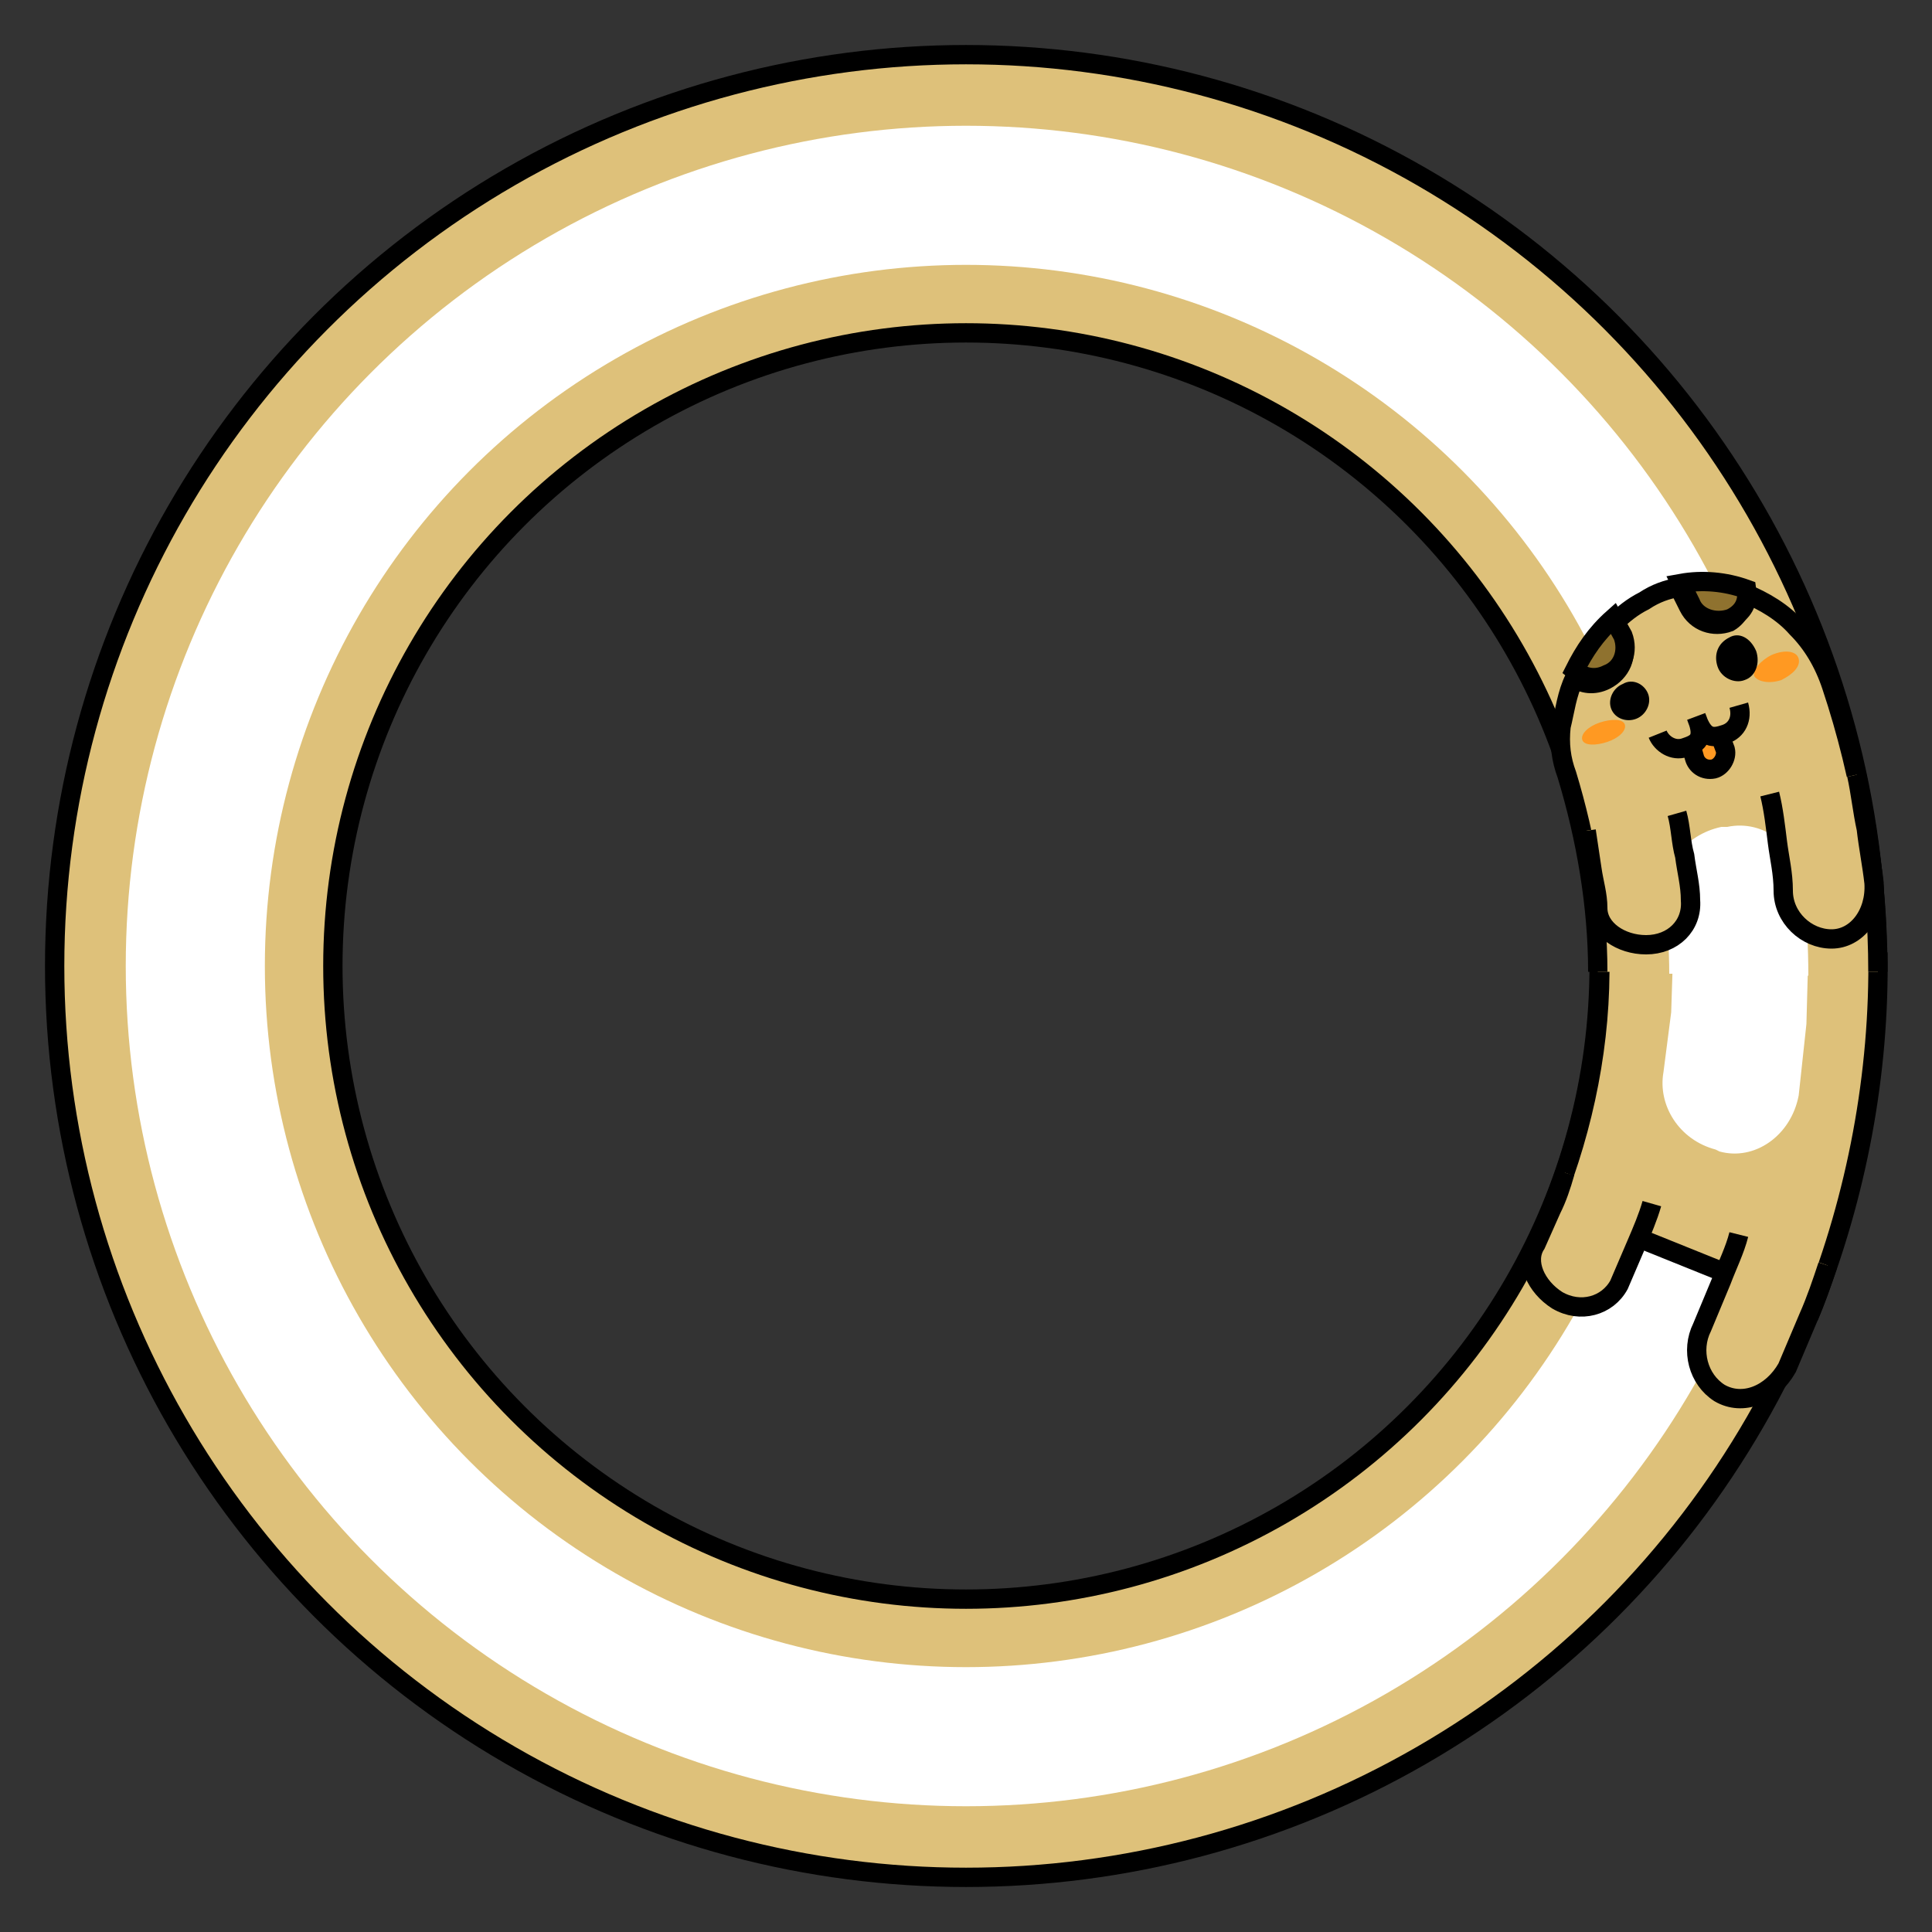 <svg xmlns="http://www.w3.org/2000/svg" viewBox="0 0 100 100"><rect x="0" y="0" width="100" height="100" fill="#333333" stroke="none"/><g fill="none" stroke="#000"><animateTransform attributeName="transform" begin="-.1" calcMode="spline" dur="1" keySplines=".5 0 .5 1" repeatCount="indefinite" type="rotate" values="360 50 50;0 50 50"/><circle cx="50" cy="50" r="39.891" stroke="#dec17a" stroke-width="14.4"><animate attributeName="stroke-dasharray" begin="-.046" dur="1" repeatCount="indefinite" values="15 300;55 300;15 300"/></circle><circle cx="50" cy="50" r="39.891" stroke="#fff" stroke-width="7.2"><animate attributeName="stroke-dasharray" begin="-.046" dur="1" repeatCount="indefinite" values="15 300;55 300;15 300"/></circle><circle cx="50" cy="50" r="32.771"><animate attributeName="stroke-dasharray" begin="-.046" dur="1" repeatCount="indefinite" values="15 300;45 300;15 300"/></circle><circle cx="50" cy="50" r="47.171"><animate attributeName="stroke-dasharray" begin="-.046" dur="1" repeatCount="indefinite" values="15 300;66 300;15 300"/></circle></g><g fill="#dec17a" stroke="#000"><animateTransform attributeName="transform" calcMode="spline" dur="1" keySplines=".5 0 .5 1" repeatCount="indefinite" type="rotate" values="360 50 50;0 50 50"/><path d="M97.2 49.3c.1 6.3-1.1 12.6-3.4 18.4l-13.4-5.4c1.6-4 2.5-8.4 2.4-12.8"/><path fill="#fff" stroke="none" d="M93.6 49.3l-.1 3.7-.4 3.7c-.4 2.1-2.3 3.4-4.1 2.9l-.2-.1c-1.9-.5-3-2.3-2.7-4l.4-3.1.1-3.1"/><path d="M85.5 62.3c-.2.7-.5 1.4-.8 2.1l-.9 2.1c-.6 1.1-2 1.5-3.2.8-1.1-.7-1.7-2-1.1-2.9l.8-1.8c.3-.6.5-1.2.7-1.9m13.6 4.8c-.3.9-.6 1.8-1 2.7l-1.1 2.6c-.8 1.4-2.3 2-3.5 1.3-1.1-.7-1.5-2.2-.9-3.4l1-2.4c.3-.8.7-1.6.9-2.4"/></g><g fill="#dec17a"><animateTransform attributeName="transform" begin="-.1" calcMode="spline" dur="1" keySplines=".5 0 .5 1" repeatCount="indefinite" type="rotate" values="360 50 50;0 50 50"/><path stroke="#000" d="M97.2 50.3c0-5-.8-10-2.4-14.8-.4-1.2-1-2.2-1.8-3-.7-.8-1.7-1.4-2.7-1.8 0 .6-.3 1.2-.8 1.5-.8.3-1.7 0-2.1-.8l-.5-1c-.6.1-1.2.3-1.8.7-.6.3-1.1.7-1.6 1.2l.4.9c.4.7 0 1.6-.8 2-.6.3-1.2.2-1.6-.1-.4.8-.5 1.7-.7 2.5-.1.9 0 1.7.3 2.5 1 3.3 1.6 6.8 1.6 10.2"/><path fill="#fff" d="M86.4 50.4c0-1.3-.1-2.6-.2-3.8-.3-1.7 1-3.4 2.9-3.8h.3c1.9-.4 3.7 1 4 3.1.1 1.5.2 3.1.2 4.6"/><path fill="#f92" d="M93.1 34.1c.1.4-.3.8-.9 1.1-.6.2-1.2.1-1.4-.2-.1-.3.3-.8.9-1.1.7-.3 1.3-.2 1.4.2zm-11.2 4.2c.1.3.7.3 1.3.1.6-.2 1-.6.9-.9-.1-.3-.7-.3-1.3-.1-.6.2-1 .6-.9.9z"/><path fill="#f92" stroke="#000" d="M87.5 38.5l.2.7c.1.4.5.7 1 .6.4-.1.7-.6.6-1L89 38"/><path d="M88.5 36.3c.1.3-.2.7-.6.9-.5.2-.9 0-1.1-.3-.1-.3.2-.7.6-.9.5-.2 1 0 1.1.3z"/><path fill="none" stroke="#000" d="M85.8 38c.2.5.8.9 1.4.7.6-.2 1.1-.4.6-1.6.4 1.2.9 1.1 1.5.9.6-.2.9-.8.7-1.5"/><path stroke="#000" d="M86.8 42.1c.2.7.2 1.5.4 2.2.1.8.3 1.5.3 2.3.1 1.3-.9 2.3-2.3 2.3-1.3 0-2.5-.8-2.5-1.9 0-.7-.2-1.3-.3-2-.1-.7-.2-1.3-.3-2m14-2.9c.2.9.3 1.9.5 2.8.1.9.3 1.9.4 2.8.1 1.6-.9 2.9-2.2 2.9-1.3 0-2.5-1.1-2.5-2.5 0-.9-.2-1.7-.3-2.5-.1-.8-.2-1.7-.4-2.5"/><path fill="#000" d="M90.9 33.7c.2.6 0 1.3-.6 1.5-.5.2-1.2-.1-1.4-.7-.2-.6 0-1.2.6-1.5.5-.3 1.1 0 1.4.7zm-5.6 2.2c.2.5-.1 1.1-.6 1.3-.5.2-1.1 0-1.3-.5-.2-.5.1-1.1.6-1.3.5-.3 1.1 0 1.3.5z"/><path fill="#8f722f" stroke="#000" d="M83.2 34.9c.8-.3 1.1-1.2.8-2l-.5-.9c-.9.8-1.5 1.7-2 2.7.5.4 1.1.5 1.7.2zm6.4-2.9c.6-.3.9-.8.8-1.5-1.1-.4-2.3-.5-3.4-.3l.5 1c.3.8 1.3 1.1 2.1.8z"/></g></svg>